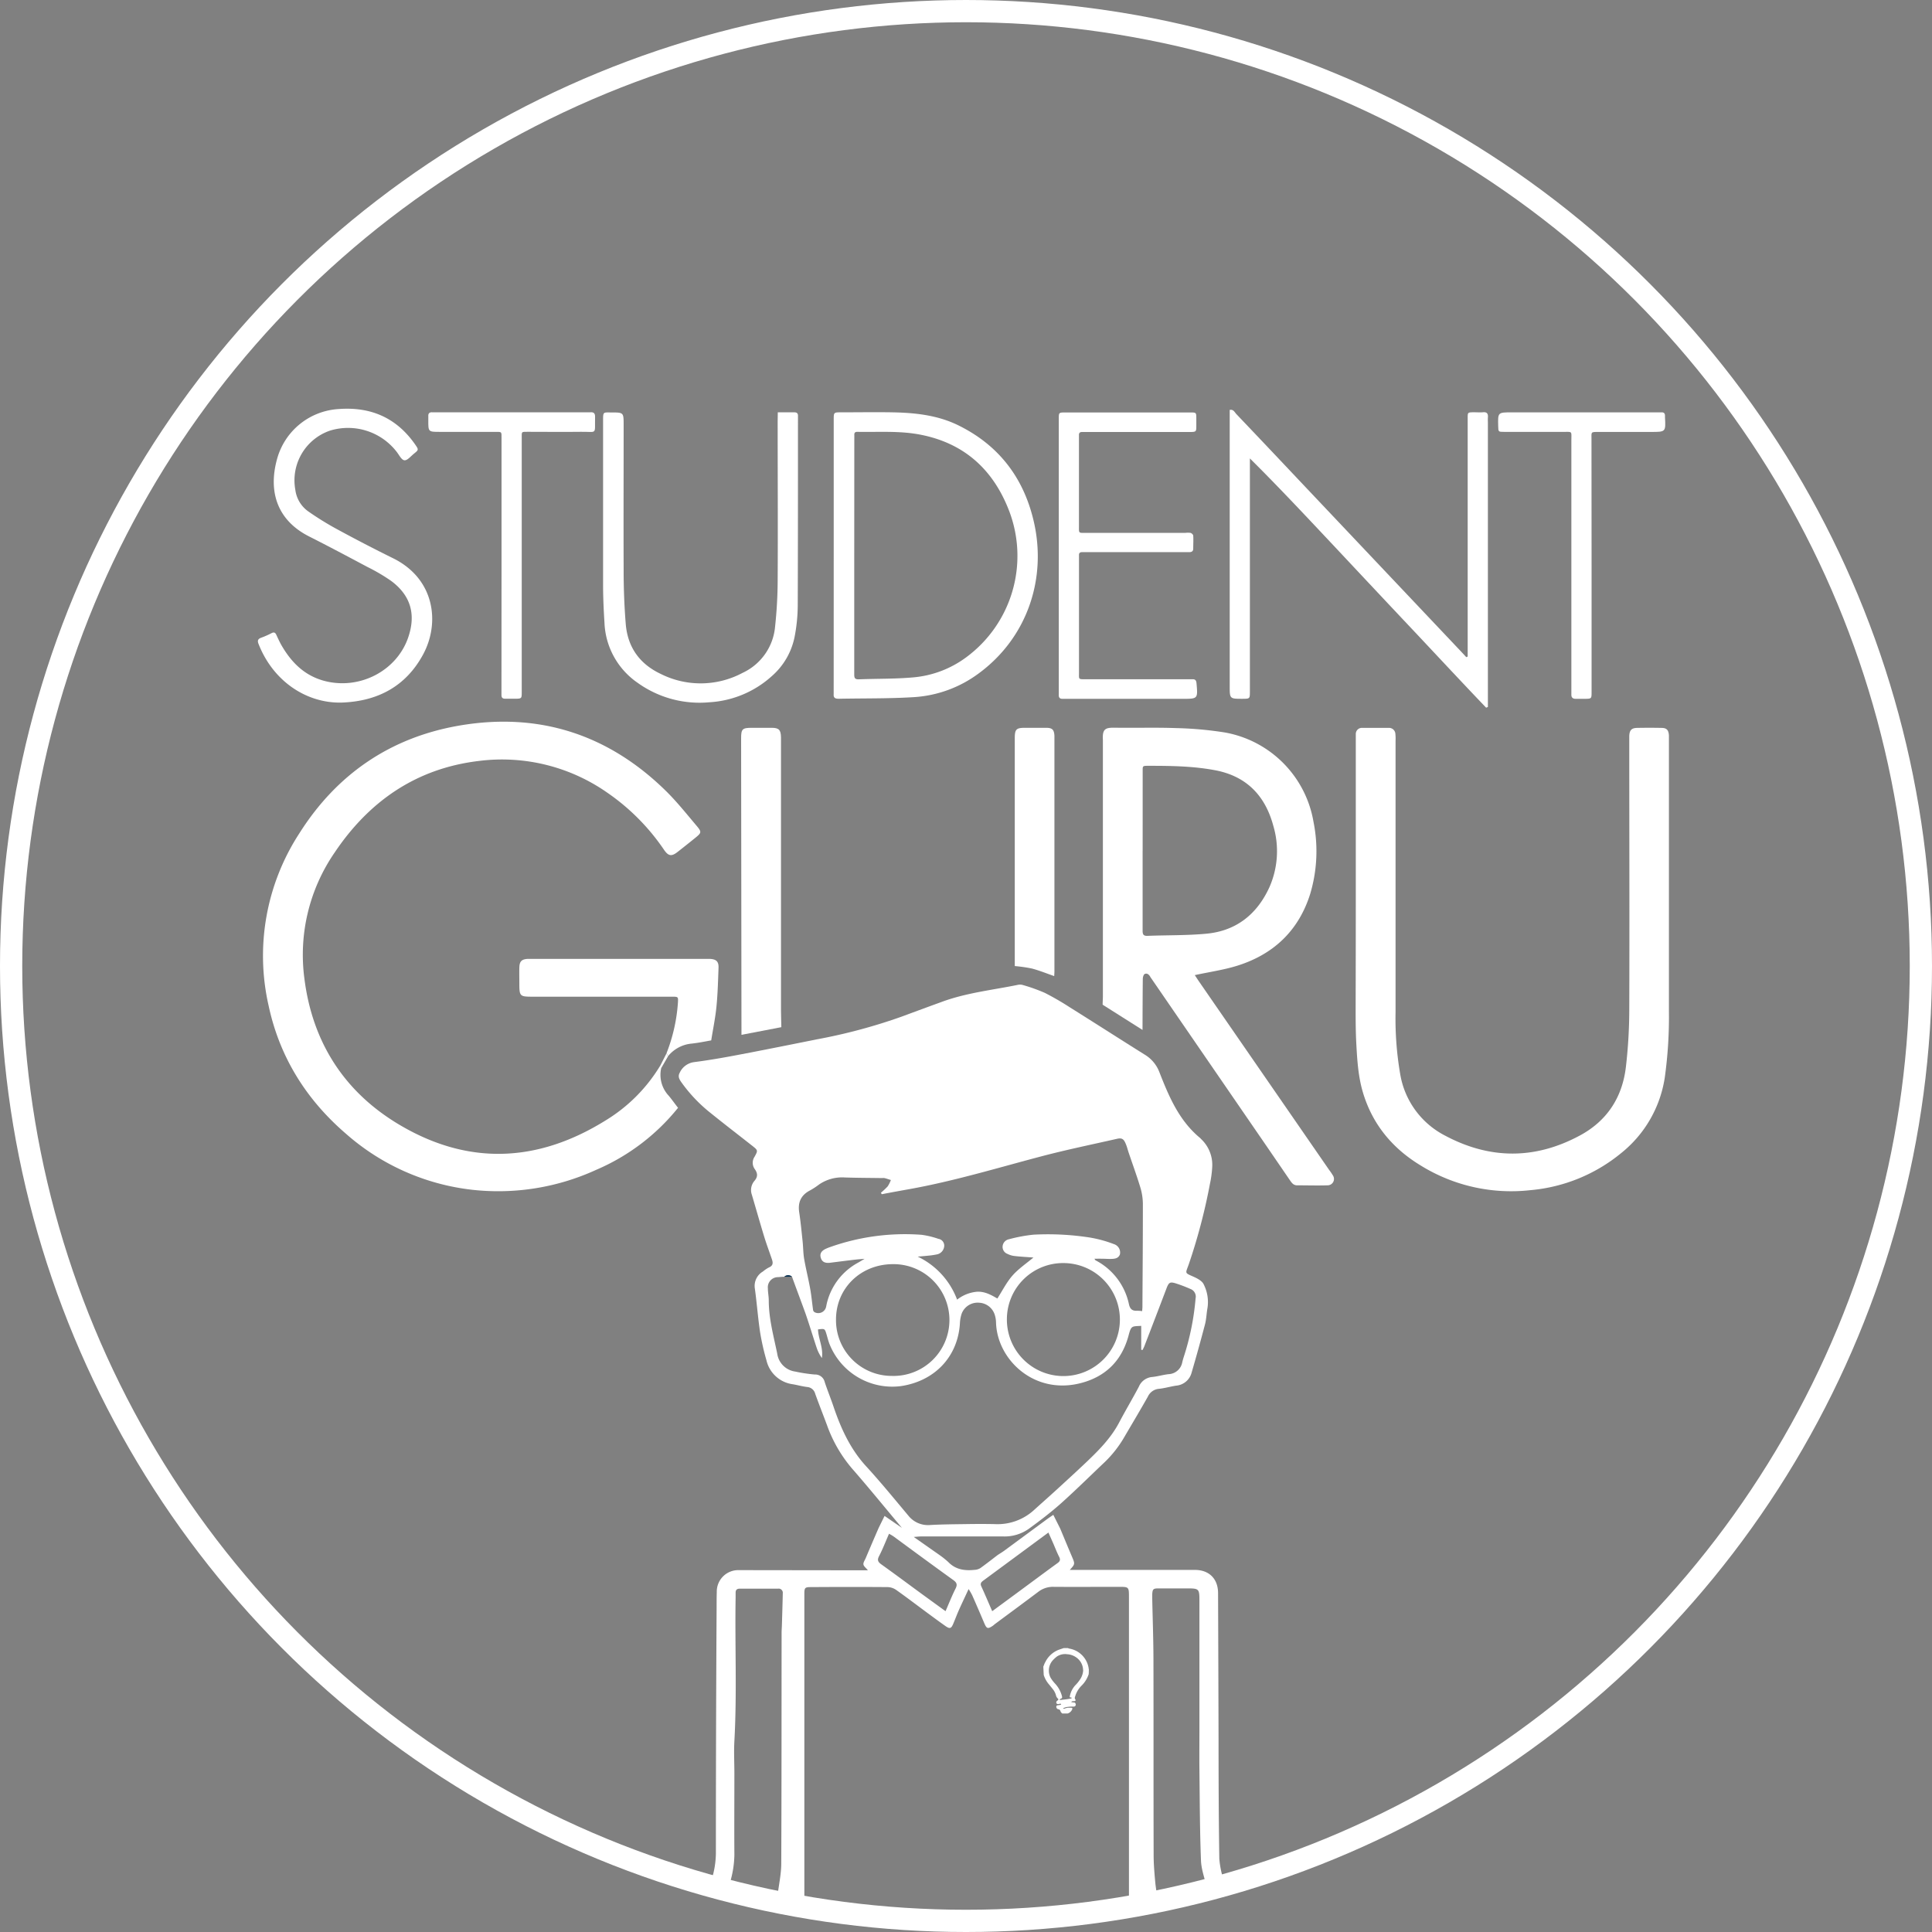 <svg xmlns="http://www.w3.org/2000/svg" viewBox="0 0 608 608"><rect x="0" y="0" width="608" height="608" fill="#808080" stroke="none"/><defs><style>.cls-1{fill:none;stroke:#fff;stroke-miterlimit:10;stroke-width:7px;}.cls-2{fill:#fff;}.cls-2,.cls-3{fill-rule:evenodd;}.cls-3{fill:#002e52;}</style></defs><title>student-guru</title><g id="Capa_2" data-name="Capa 2"><g id="Capa_1-2" data-name="Capa 1"><circle class="cls-1" cx="304" cy="304" r="300.5"/><path class="cls-2" d="M355.38,599.65c0-1-.1-2.07-.1-3.11V502.7c0-3.32,0-3.32-3.27-3.32-6.8,0-13.6.05-20.4,0a7.51,7.51,0,0,0-4.87,1.57c-4.52,3.41-9.09,6.76-13.64,10.14-.26.19-.48.43-.75.6-1.51,1-1.86.85-2.6-.88q-1.87-4.41-3.8-8.79a20.7,20.7,0,0,0-1.13-1.94c-1.15,2.49-2.17,4.62-3.13,6.78-.61,1.38-1.13,2.81-1.73,4.2s-1,1.62-2.32.73c-2-1.4-4-2.89-6-4.36-3.21-2.37-6.37-4.79-9.63-7.09a4.93,4.93,0,0,0-2.64-.88c-8.08-.07-16.16-.05-24.24,0-1.82,0-2,.24-2,2.14,0,.56,0,1.12,0,1.68q0,46.8,0,93.6c0,1-.1,2.07-.15,3.11l-8.48-1.64c.07-.63.12-1.27.2-1.9.4-3.31,1.14-6.61,1.16-9.92.11-24.23.08-48.45.11-72.68,0-.88.08-1.75.1-2.63.1-3.27.2-6.53.27-9.8a1.31,1.31,0,0,0-1.49-1.47l-12,0c-.87,0-1.36.33-1.35,1.26,0,.47,0,1,0,1.43-.26,15.1.45,30.2-.39,45.29-.19,3.38,0,6.78,0,10.17,0,8.56-.06,17.11,0,25.67a32,32,0,0,1-1.46,8.92c-.24.87-.52,1.68-1.49,2l-4.83-1.22c.24-.75.43-1.33.6-1.91a28.6,28.6,0,0,0,1.36-8.23q0-38.87.23-77.75c0-1.52,0-3,.05-4.55a6.76,6.76,0,0,1,7-6.91l37.92.05h2.64c-.6-.74-1.33-1.26-1.41-1.86s.45-1.32.73-2q2-4.74,4.06-9.47l1.86-3.78c1.75,1.19,3.4,2.34,5.46,3.75-5.41-6.46-10.38-12.58-15.57-18.52a43.39,43.39,0,0,1-8-13.79c-1.23-3.29-2.52-6.56-3.71-9.86a2.82,2.82,0,0,0-2.54-2.15c-1.5-.19-3-.6-4.47-.86a9.84,9.84,0,0,1-8.35-7.59,74.73,74.73,0,0,1-2-8.87c-.67-4.49-1-9-1.62-13.54a5.25,5.25,0,0,1,2.51-5.48,10.89,10.89,0,0,1,1.93-1.3c1.33-.55,1.28-1.47.91-2.55-.8-2.35-1.67-4.67-2.39-7-1.35-4.42-2.61-8.88-3.92-13.31a4.43,4.43,0,0,1,.77-4.32c1.2-1.37,1.06-2.47.1-3.82a3.4,3.4,0,0,1,0-3.85c1.1-2,1.05-2-.88-3.53-4.33-3.4-8.7-6.76-13-10.23a47.15,47.15,0,0,1-9.21-9.71c-.63-.89-1.1-1.79-.52-2.86a5.8,5.8,0,0,1,4.55-3.42c4.43-.57,8.84-1.33,13.23-2.16,8.47-1.6,16.93-3.3,25.38-5a173.55,173.55,0,0,0,26.81-7.19q6.51-2.42,13-4.78c7.64-2.74,15.7-3.59,23.59-5.21a3.31,3.31,0,0,1,1.65.13,53.86,53.86,0,0,1,6.73,2.42,86.83,86.83,0,0,1,7.87,4.55c7.86,4.92,15.66,9.93,23.51,14.85a11,11,0,0,1,4.67,5.55c3,7.68,6.21,15.28,12.84,20.74.12.1.21.24.33.35a11.14,11.14,0,0,1,3.45,8.83,33.46,33.46,0,0,1-.7,5.17,183.28,183.28,0,0,1-6.7,25.45c-1.09,3-1.31,2.54,1.76,3.94,1.12.52,2.48,1.26,2.95,2.27A12.31,12.31,0,0,1,380,411.6c-.32,1.72-.35,3.51-.79,5.19q-2,7.63-4.22,15.21a5.49,5.49,0,0,1-4.84,4.06c-1.81.27-3.59.81-5.41,1a4.2,4.2,0,0,0-3.5,2.45c-2.4,4.25-4.9,8.43-7.36,12.63a35.87,35.87,0,0,1-6.16,7.92c-4.58,4.34-9.07,8.78-13.77,13-3.21,2.86-6.65,5.48-10.11,8a13.18,13.18,0,0,1-8.1,2.46q-12.94,0-25.91,0c-.58,0-1.16.08-2.27.16l8.08,5.67a27.6,27.6,0,0,1,2.78,2.22c2.33,2.42,5.21,2.79,8.31,2.46a3.78,3.78,0,0,0,1.76-.53c1.87-1.33,3.67-2.76,5.5-4.15.66-.44,1.35-.84,2-1.31l13.49-9.94c.63-.46,1.28-.89,2-1.38l2.17,4.33c1.23,2.94,2.44,5.88,3.69,8.81,1,2.35,1,2.35-.68,4.19h2.46q18.45,0,36.9,0c4.5,0,7.3,2.79,7.31,7.31q.09,23.25.15,46.49c0,12.38.05,24.76.24,37.14a29.14,29.14,0,0,0,1.39,6.76c.26,1,0,1.34-.81,1.55-1.47.37-2.94.7-4.41,1.05-.67-2.93-1.82-5.85-1.94-8.81-.37-9.49-.38-19-.49-28.49-.05-4.21,0-8.42,0-12.62q0-20.14,0-40.29c0-4.28,0-4.28-4.33-4.27-2.88,0-5.76,0-8.64,0-1.57,0-1.78.28-1.88,1.81,0,.48,0,1,0,1.44.13,6.27.36,12.54.38,18.82.05,20.62,0,41.24.06,61.87,0,2.77.24,5.56.49,8.33.18,2,.55,3.92.84,5.89ZM249.24,401.79a1.79,1.79,0,0,0-2.43,0c-.63,0-1.27.07-1.9.13a3.19,3.19,0,0,0-3.26,3.54c0,1.27.28,2.53.28,3.8,0,5.71,1.52,11.18,2.66,16.71a6.62,6.62,0,0,0,5.67,5.66,49.2,49.2,0,0,0,6.14.93,3.06,3.06,0,0,1,3.13,2.35c.87,2.64,1.93,5.23,2.82,7.87,2.33,6.84,5.27,13.28,10.26,18.7,4.58,5,8.86,10.25,13.21,15.44a7.89,7.89,0,0,0,6.92,3c3.59-.2,7.18-.23,10.77-.28,3.2-.05,6.41-.07,9.6,0a17,17,0,0,0,12.27-4.41c2.37-2.15,4.76-4.25,7.11-6.4,3.12-2.86,6.24-5.71,9.31-8.62,3.94-3.75,7.77-7.59,10.36-12.48,2-3.81,4.22-7.51,6.23-11.32a5,5,0,0,1,4.18-3.07c1.74-.17,3.45-.69,5.18-.89a4.57,4.57,0,0,0,4.32-3.8c.13-.54.28-1.07.45-1.6a81.24,81.24,0,0,0,3.73-18.44,2.58,2.58,0,0,0-1.69-3,43.71,43.71,0,0,0-4.42-1.69c-2-.64-2.33-.36-3.1,1.69q-3.44,9.06-6.93,18.09a10.46,10.46,0,0,1-.58,1.16l-.39-.09v-7.52c-2.94.18-3.15-.17-4,3.12-1.94,7.12-6.31,12.09-13.44,14.43-15.56,5.09-28-6.7-28.25-18.71a8.59,8.59,0,0,0-.41-2.35,5.43,5.43,0,0,0-5-3.78,5.36,5.36,0,0,0-5.43,3.53,11.22,11.22,0,0,0-.53,3.05c-.66,10.31-7.77,18-18.43,19.65a21.26,21.26,0,0,1-22.54-13.06c-.42-1-.68-2.13-1-3.2-.56-1.84-.55-1.84-2.69-1.56.13,3,1.74,5.86,1.22,9a12.63,12.63,0,0,1-1.6-3.12c-1.2-3.59-2.28-7.23-3.52-10.81C252.12,409.56,250.65,405.68,249.24,401.79Zm110.21,10.82c0-.48.07-.88.07-1.27.06-10.88.15-21.75.14-32.62a18.48,18.48,0,0,0-.83-5.15c-1.11-3.65-2.43-7.25-3.65-10.87-.33-1-.56-2-1-2.95-.58-1.36-1.21-1.7-2.65-1.37-7.84,1.78-15.73,3.4-23.51,5.44-14,3.68-27.89,7.92-42.18,10.46-2.79.5-5.56,1-8.34,1.54-.1-.15-.19-.31-.28-.47a21.36,21.36,0,0,0,2.14-2,10.52,10.52,0,0,0,1-2c-.66-.21-1.31-.43-2-.61a3.45,3.45,0,0,0-.72,0c-3.91-.06-7.83-.06-11.74-.19a12.84,12.84,0,0,0-8.14,2.21,23.28,23.28,0,0,1-2.8,1.84c-2.87,1.47-3.93,3.74-3.45,6.91s.75,6.15,1.08,9.23c.19,1.81.17,3.66.48,5.45.54,3.13,1.33,6.22,1.89,9.35.41,2.25.6,4.53.93,6.79a1,1,0,0,0,.54.66,2.51,2.51,0,0,0,3.57-1.87c.08-.31.12-.63.2-.94A19.79,19.79,0,0,1,270,397.38c.54-.3,1.07-.63,2.09-1.23-1.33.11-2.1.16-2.86.25-2.7.31-5.39.66-8.09,1-1.6.17-2.48-.36-2.84-1.58s.11-2.13,1.55-2.81c.51-.24,1-.43,1.56-.62A70.46,70.46,0,0,1,290,388.59a26.58,26.58,0,0,1,5.32,1.28,2.14,2.14,0,0,1,1.83,2.2,2.88,2.88,0,0,1-2.09,2.64,22.65,22.65,0,0,1-3.08.46c-1.06.12-2.12.19-3.18.29A24.45,24.45,0,0,1,301.2,409a11.76,11.76,0,0,1,6.4-2.5c2.43-.08,4.42,1.08,6.27,2.14,1.63-2.54,2.92-5.15,4.79-7.26s4.33-3.77,6.56-5.64c-2-.15-4-.25-5.92-.47a6.58,6.58,0,0,1-2.25-.67,2.34,2.34,0,0,1-1.52-2.48,2.48,2.48,0,0,1,2-2.13,48.12,48.12,0,0,1,7.74-1.44,85.81,85.81,0,0,1,17.69.9,39,39,0,0,1,7.58,2.07,2.77,2.77,0,0,1,1.9,3.24c-.53,1.38-1.81,1.4-3,1.43-.88,0-1.75-.06-2.63-.07s-1.52,0-2.4,0c.2.29.26.45.36.5a20.29,20.29,0,0,1,10.52,13.87c.32,1.39,1,2.09,2.48,2A12.38,12.38,0,0,1,359.45,412.61ZM316.87,415a17.78,17.78,0,1,0,18-17.51A17.68,17.68,0,0,0,316.87,415Zm-53.78.27A17.53,17.53,0,0,0,280.7,433a17.59,17.59,0,1,0,.17-35.17C270.77,397.91,263.08,405.48,263.09,415.28Zm49.16,91.77c3.78-2.78,7.44-5.47,11.09-8.17,3.15-2.32,6.28-4.66,9.45-6.95.79-.57,1-1.05.52-2-.69-1.35-1.23-2.77-1.83-4.16-.49-1.12-1-2.24-1.54-3.47l-20.33,15c-.68.5-1.26.91-.8,1.92C310,501.79,311.07,504.35,312.25,507.05Zm-14.69,0c1.08-2.45,2-4.83,3.15-7.1.64-1.27.39-1.91-.74-2.72-6.21-4.47-12.37-9-18.55-13.55-.49-.36-1-.65-1.64-1-1.1,2.5-2,4.86-3.18,7.13-.61,1.21-.24,1.79.74,2.5,4.28,3.06,8.51,6.21,12.75,9.32Z"/><path class="cls-2" d="M213.38,348.63a66.61,66.61,0,0,1-25.72,19.5,74,74,0,0,1-39,6.3,72.31,72.31,0,0,1-39.89-17.73C96.36,346,88,332.65,84.55,316.56a70.61,70.61,0,0,1,9.62-54.25c11.8-18.71,28.77-30.29,50.54-34,24.82-4.21,46.51,2.73,64.59,20.34,3.6,3.5,6.74,7.47,10,11.32,1.56,1.85,1.43,2.14-.43,3.65s-3.74,3-5.63,4.48-2.88,1.36-4.28-.68a68.29,68.29,0,0,0-17.81-17.94,57.78,57.78,0,0,0-40.52-10c-19.65,2.36-34.5,12.66-45.37,28.89a56.72,56.72,0,0,0-9.45,39.71c2.53,19.84,12.44,35.4,29.53,45.67,21.75,13.07,43.69,12.24,65.19-1.12a51,51,0,0,0,17.15-17.12l.43.51a9.6,9.6,0,0,0,2.35,8.82C211.49,346.08,212.4,347.39,213.38,348.63Z"/><path class="cls-2" d="M426.67,280.68V233.16c0-.72,0-1.44,0-2.16a1.91,1.91,0,0,1,2-1.94c2.8,0,5.6,0,8.4,0a2,2,0,0,1,2.06,1.95,14.14,14.14,0,0,1,.05,2.16q0,42.72,0,85.43A102.8,102.8,0,0,0,440.64,338a26.67,26.67,0,0,0,14.21,19.42c14,7.44,28.16,7.51,42.19,0,8.68-4.62,13.53-12.07,14.64-21.75a158.48,158.48,0,0,0,1.05-17.7c.1-28.16,0-56.31,0-84.47,0-.64,0-1.28,0-1.92.09-1.79.71-2.47,2.47-2.51,2.56-.05,5.13-.05,7.68,0,1.65,0,2.23.71,2.33,2.39,0,.56,0,1.12,0,1.68v85.2a137.87,137.87,0,0,1-1.31,20.8,37.67,37.67,0,0,1-13.72,23.74,52.1,52.1,0,0,1-28.63,11.67,54.06,54.06,0,0,1-34.44-7.76c-8.88-5.37-15.17-12.91-18.18-22.94-1.5-5-1.82-10.22-2.1-15.41-.19-3.51-.21-7-.21-10.55C426.65,305.48,426.67,293.08,426.67,280.68Z"/><path class="cls-2" d="M347,316.18c0-.88.08-1.76.08-2.64q0-39.72,0-79.43c0-.4,0-.8,0-1.2-.21-3.56.78-3.94,3.76-3.9,6.4.1,12.81-.11,19.2.12a114.31,114.31,0,0,1,15.49,1.39,34.43,34.43,0,0,1,27.84,28.18,46.82,46.82,0,0,1-1.1,22.77c-3.67,11.53-11.6,18.93-23,22.47-4.24,1.31-8.7,1.94-13.27,2.93.36.54.85,1.3,1.36,2.05l40.88,59.2a19.33,19.33,0,0,1,1.22,1.78,2,2,0,0,1-1.68,3.12c-3.19.1-6.39,0-9.59,0-1.14,0-1.68-.77-2.23-1.57l-7.59-11.08-35.73-52c-.22-.33-.47-.65-.67-1-.39-.7-1-1.2-1.74-.85-.36.18-.58,1-.59,1.53-.06,5.35-.07,10.71-.09,16.07Zm12.58-48.44c0,8.39,0,16.78,0,25.17,0,1.26.35,1.65,1.6,1.6,6.14-.24,12.32-.1,18.42-.67,9.5-.87,16.08-6.2,19.94-14.76a28.08,28.08,0,0,0,1.16-19.24c-2.54-9.41-8.38-15.56-18.26-17.44-7-1.32-14-1.4-21-1.4-1.94,0-1.84,0-1.84,1.81Q359.6,255.28,359.59,267.74Z"/><path class="cls-2" d="M461.88,206.61V133c0-.48,0-1,0-1.43,0-1.8,0-1.8,1.9-1.83,1,0,1.93.08,2.87,0,1.35-.15,1.7.5,1.59,1.67a13.83,13.83,0,0,0,0,1.44v89.63l-.55.23c-8.25-8.62-16.36-17.37-24.55-26.05s-16.53-17.6-24.8-26.4-16.37-17.43-25-26v73.3c0,2.34,0,2.34-2.35,2.35-4,0-4,0-4-4V129c1.2-.25,1.55.75,2.09,1.31q9.92,10.42,19.8,20.9l51.26,54.19,1.3,1.41Z"/><path class="cls-2" d="M262.37,174.8V133.31c0-.4,0-.8,0-1.2,0-2.34,0-2.35,2.35-2.35,5.36,0,10.71-.09,16.07,0,7.15.13,14.22.87,20.75,4.07,12.65,6.2,20.48,16.35,23.71,29.94,4.32,18.11-1.87,36.91-17.37,48.24a38.13,38.13,0,0,1-20.45,7.39c-7.81.48-15.65.34-23.48.5-1.09,0-1.69-.27-1.59-1.46,0-.56,0-1.12,0-1.68Zm6.46.07v24.95c0,4.16,0,8.32,0,12.48,0,1.15.29,1.52,1.47,1.48,5.67-.22,11.36-.1,17-.6a32.74,32.74,0,0,0,16.82-6.37,39.65,39.65,0,0,0,13.44-46.07c-5-13-14.19-21.37-28.18-24-6.51-1.22-13.07-.71-19.61-.84-.77,0-.94.39-.92,1s0,1.12,0,1.68Z"/><path class="cls-2" d="M244.77,129.76c1.88,0,3.55,0,5.21,0,.82,0,1.18.35,1.14,1.16,0,.32,0,.64,0,1,0,19.59,0,39.19-.07,58.78a53.5,53.5,0,0,1-1,9.77,22.17,22.17,0,0,1-7.27,12.4A32,32,0,0,1,223.27,221a33.41,33.41,0,0,1-22.65-6.15A24.09,24.09,0,0,1,190.23,196c-.25-3.91-.43-7.83-.44-11.74,0-17.28,0-34.55,0-51.83,0-2.91,0-2.63,2.57-2.63,3.9,0,3.9,0,3.9,3.93,0,15.28-.06,30.55,0,45.83,0,5.59.21,11.19.66,16.76.58,7.27,4.3,12.57,10.93,15.72a28,28,0,0,0,25.84-.29,17.76,17.76,0,0,0,10.24-14.66,138.69,138.69,0,0,0,.8-14.11c.1-16.8,0-33.59,0-50.39Z"/><path class="cls-2" d="M333.2,174.74V133c0-.4,0-.8,0-1.2,0-2,0-2,2.17-2h39.11c2,0,2,0,2,1.93,0,.72,0,1.44,0,2.16,0,2,0,2.05-2.18,2.06H340.5c-.72,0-1,.37-.95,1.05,0,.32,0,.64,0,1q0,13.67,0,27.35c0,2.56-.24,2.35,2.29,2.35H373a6.18,6.18,0,0,1,1.67,0c.35.1.82.54.84.85.09,1.35,0,2.72,0,4.08,0,.83-.45,1.12-1.2,1.13H340.56c-.69,0-1.05.28-1,1,0,.39,0,.79,0,1.19V211.7c0,2.11-.26,2.06,2.07,2.06h31.92c.56,0,1.12,0,1.68,0,.9-.05,1.23.35,1.31,1.26.43,4.9.45,4.9-4.38,4.9h-36c-.56,0-1.12,0-1.67,0-.91.05-1.34-.33-1.29-1.26,0-.56,0-1.12,0-1.68Z"/><path class="cls-2" d="M107.55,221.1c-10.91.28-21.49-6.52-26.17-18.41-.4-1-.3-1.6.82-2a27.26,27.26,0,0,0,3.28-1.45c.76-.38,1.17-.16,1.49.56.46,1,.92,2,1.46,3,3.23,5.71,7.57,10.05,14.21,11.62,10.85,2.56,22.15-3.4,25.76-13.64,2.59-7.36.9-13.38-5.35-18a58.4,58.4,0,0,0-7.42-4.36c-6.06-3.23-12.12-6.45-18.25-9.55-10-5-13.14-14-10.13-24.63a21.4,21.4,0,0,1,19.28-15.51c10.16-.79,18.3,2.76,24.16,11.21,1.09,1.58,1.06,1.64-.4,2.82-1,.8-2.07,2.16-3,2.09s-1.68-1.67-2.45-2.65a19.33,19.33,0,0,0-21-6.68,16.54,16.54,0,0,0-10.9,18.63A9.83,9.83,0,0,0,97,160.93a94.07,94.07,0,0,0,8.32,5.2q9.15,5,18.48,9.6c13.2,6.59,14.62,20.48,9.37,30.19C127.75,216,118.84,220.7,107.55,221.1Z"/><path class="cls-2" d="M245.89,323.25l-12.55,2.41q-.06-46.67-.11-93.33c0-2.92.39-3.28,3.36-3.29,2.08,0,4.16,0,6.24,0,2.31,0,2.9.66,2.95,3,0,.56,0,1.12,0,1.68q0,42.23,0,84.46C245.79,319.89,245.86,321.57,245.89,323.25Z"/><path class="cls-2" d="M331.76,307.18c-2.33-.81-4.63-1.75-7-2.38a46.36,46.36,0,0,0-5.41-.78q0-35.85,0-71.7c0-2.8.45-3.26,3.15-3.28,2.24,0,4.48,0,6.71,0,2,0,2.53.64,2.62,2.59,0,.24,0,.48,0,.72q0,36.69,0,73.38C331.82,306.22,331.78,306.7,331.76,307.18Z"/><path class="cls-2" d="M223.82,327.41c-2,.36-4,.77-6.07,1a10.85,10.85,0,0,0-7.54,4l-.44-1a53.45,53.45,0,0,0,3.57-15.82c.11-1.9.13-1.93-1.87-1.93H167.58c-4,0-4.14-.14-4.14-4.22,0-1.68-.05-3.36,0-5,.06-1.91.73-2.56,2.62-2.68.48,0,1,0,1.44,0H222.2c.39,0,.8,0,1.19,0,2,.1,2.8.81,2.73,2.79-.15,4.07-.25,8.15-.65,12.2C225.12,320.34,224.38,323.87,223.82,327.41Z"/><path class="cls-2" d="M157.83,177.74v-39.6c0-2.41.19-2.23-2.16-2.23H138.39c-3.62,0-3.62,0-3.6-3.72,0-.4,0-.8,0-1.2-.06-.92.36-1.31,1.28-1.24.47,0,1,0,1.44,0h47c.4,0,.8,0,1.2,0,1.1-.11,1.59.28,1.56,1.47-.13,5.73.79,4.61-4.38,4.67-5.51.07-11,0-16.55,0-2.4,0-2.15-.2-2.15,2.21q0,28.8,0,57.59,0,11,0,22.08c0,2.09,0,2.1-2.11,2.12-1,0-2.08,0-3.12,0-.82,0-1.16-.36-1.15-1.14,0-.56,0-1.12,0-1.68Z"/><path class="cls-2" d="M500.87,178v39.83c0,2.06,0,2.07-2.13,2.09-1,0-1.92,0-2.88,0s-1.42-.46-1.35-1.45c0-.56,0-1.12,0-1.68q0-39.1,0-78.22c0-3,.43-2.65-2.67-2.66-6.16,0-12.31,0-18.47,0-1.85,0-1.85,0-1.89-1.85-.11-4.29-.11-4.29,4.23-4.29h45.35c.56,0,1.12,0,1.68,0,1-.09,1.28.4,1.23,1.28v.24c.25,4.64.25,4.64-4.38,4.64H503c-2.46,0-2.16,0-2.16,2.25Z"/><path class="cls-2" d="M209.77,331.46l.44,1-2.12,3.66-.43-.51Q208.73,333.52,209.77,331.46Z"/><path class="cls-3" d="M249.24,401.79l-2.43,0A1.79,1.79,0,0,1,249.24,401.79Z"/><path class="cls-2" d="M328.33,524.48c.21-.46.36-1,.61-1.39a7.88,7.88,0,0,1,4.34-3.94l1.47-.5h1.38a.69.69,0,0,0,.25.14,7.41,7.41,0,0,1,6.21,6.15,1,1,0,0,0,.06.35c.07.44-.12,1.32.08.72-.08-.19-.11.82-.12.85a9,9,0,0,1-2.29,3.66,7.9,7.9,0,0,0-1.91,3.16c-.12.39-.33.71,0,1.13.19.26.05.46-.28.56-.1,0-.22,0-.3,0s-.58-.07-.69.3c.24,0,.48.08.72.09s.47,0,.57.3a.64.64,0,0,1-.64,1c-.21,0-.41,0-.61,0a15,15,0,0,0-1.66.17,5,5,0,0,0-1,.39c.38.28.71-.08,1.07-.1.1,0,.19-.08.29-.08a9.26,9.26,0,0,1,1.29,0c.29,0,.37.18.25.48a2.26,2.26,0,0,1-1.45,1.32h-1.69c-.18-.21-.45-.39-.51-.62-.11-.43-.31-.68-.75-.72a.56.56,0,0,1-.21-.09.77.77,0,0,1-.37-.85c.1-.31.37-.29.63-.33a4.62,4.62,0,0,0,.74-.15c.07,0,.1-.14.16-.21-.09,0-.17-.12-.25-.12s-.4.08-.6.11-.54,0-.66-.26a.6.6,0,0,1,.16-.7l.29-.25c.2-.16.22-.35,0-.51a2,2,0,0,1-.62-1.12,5.3,5.3,0,0,0-.94-1.81c-.4-.5-.79-1-1.2-1.49a8.55,8.55,0,0,1-1.69-3m12.39-1.53a5,5,0,0,0-2.15-4,5.42,5.42,0,0,0-2.84-1,4.64,4.64,0,0,0-3.27.73,10.4,10.4,0,0,0-1.29,1.19,4.85,4.85,0,0,0-.67,5.48A10.52,10.52,0,0,0,332,529.8a9.08,9.08,0,0,1,2.2,4c.1.4.06.56-.29.77-.08.05-.2,0-.28.1s-.09.15-.14.23.14.09.2.08c.69-.07,1.37-.14,2-.23.48-.07,1-.16,1.42-.26.06,0,.11-.09.16-.14s-.14-.15-.2-.15c-.25,0-.5,0-.4-.35a7,7,0,0,1,1.73-3.5,11.43,11.43,0,0,0,1.37-1.65A5.78,5.78,0,0,0,340.88,525.6Z"/></g></g></svg>